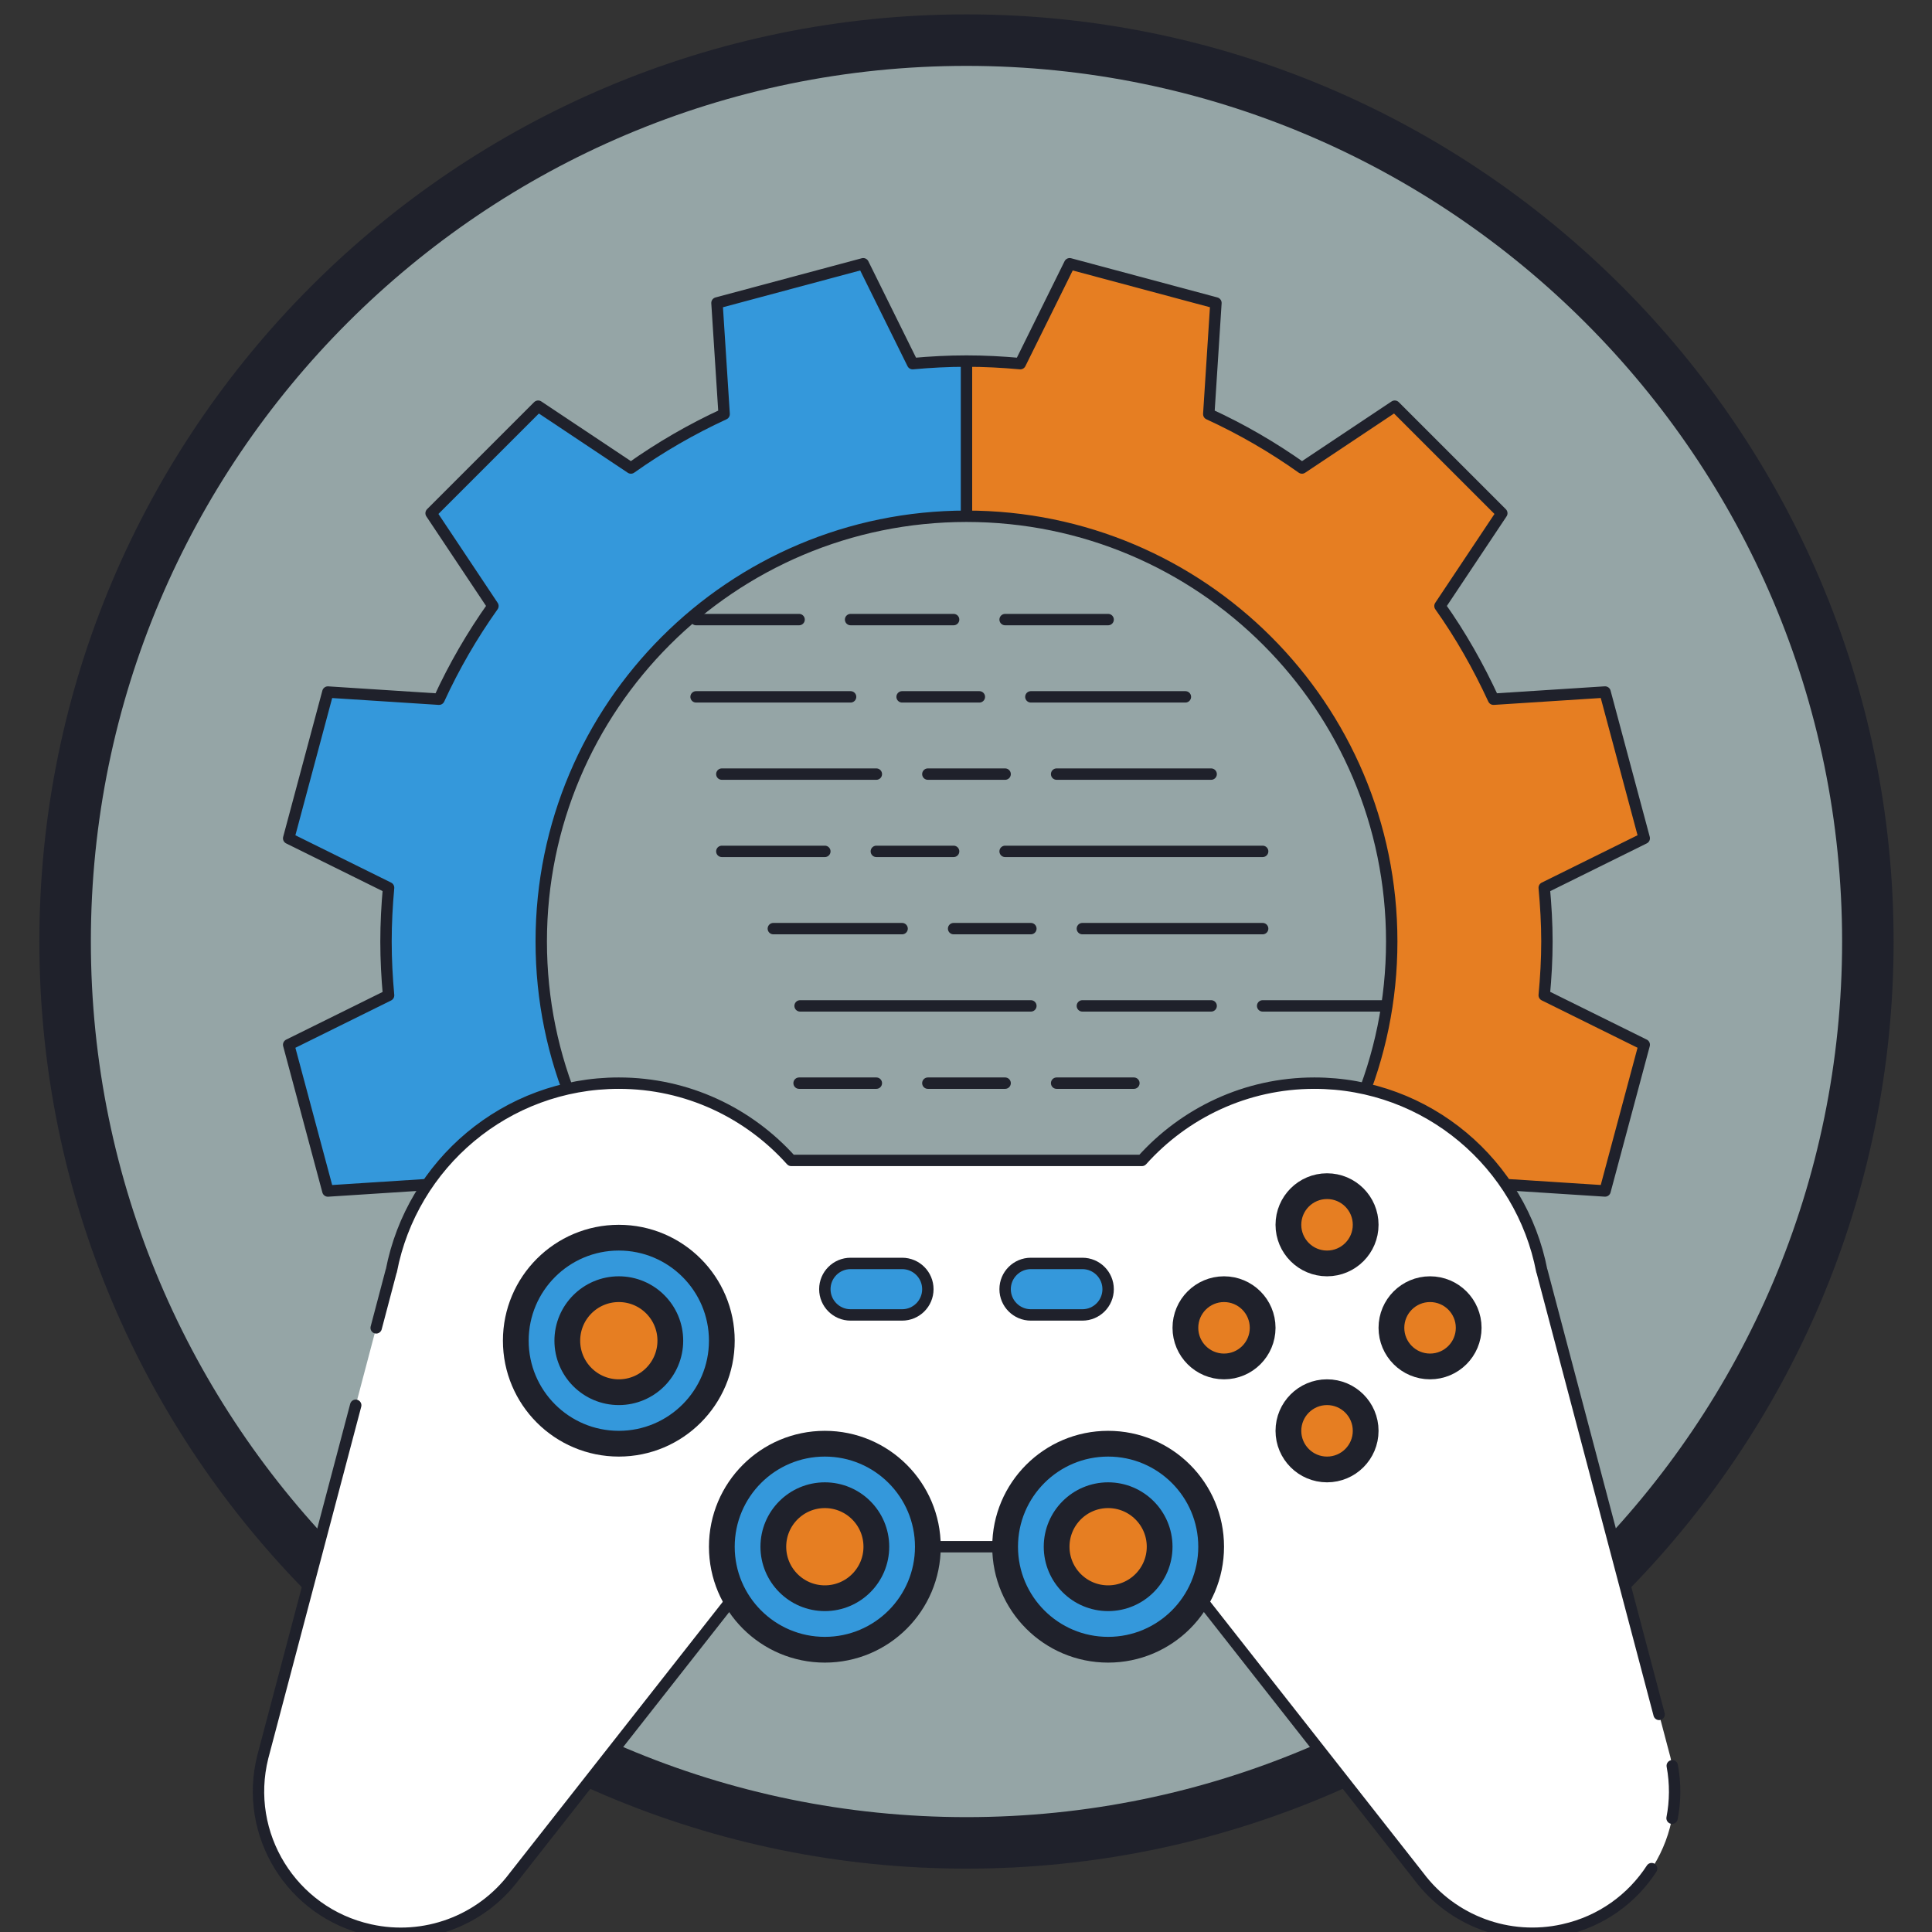 <?xml version="1.0" encoding="UTF-8" standalone="no"?>
<svg
   xmlns:dc="http://purl.org/dc/elements/1.1/"
   xmlns:cc="http://creativecommons.org/ns#"
   xmlns:rdf="http://www.w3.org/1999/02/22-rdf-syntax-ns#"
   xmlns:svg="http://www.w3.org/2000/svg"
   xmlns="http://www.w3.org/2000/svg"
   xmlns:sodipodi="http://sodipodi.sourceforge.net/DTD/sodipodi-0.dtd"
   xmlns:inkscape="http://www.inkscape.org/namespaces/inkscape"
   version="1.1"
   viewBox="0 0 226 226"
   id="svg258"
   sodipodi:docname="config.svg"
   inkscape:version="1.0.2-2 (e86c870879, 2021-01-15)">
  <rect x="0" y="0" width="226" height="226" fill="#333333" stroke="none"/>
  <defs
     id="defs262" />
  <sodipodi:namedview
     pagecolor="#ffffff"
     bordercolor="#666666"
     borderopacity="1"
     objecttolerance="10"
     gridtolerance="10"
     guidetolerance="10"
     inkscape:pageopacity="0"
     inkscape:pageshadow="2"
     inkscape:window-width="1920"
     inkscape:window-height="986"
     id="namedview260"
     showgrid="false"
     inkscape:zoom="3.539823"
     inkscape:cx="113"
     inkscape:cy="80.802131"
     inkscape:window-x="-11"
     inkscape:window-y="-11"
     inkscape:window-maximized="1"
     inkscape:current-layer="svg258" />
  <g
     fill="none"
     fill-rule="nonzero"
     stroke="none"
     stroke-width="1"
     stroke-linecap="none"
     stroke-linejoin="none"
     stroke-miterlimit="10"
     stroke-dasharray="none"
     stroke-dashoffset="0"
     font-family="none"
     font-weight="none"
     font-size="none"
     text-anchor="none"
     style="mix-blend-mode:normal"
     id="g256"
     transform="matrix(1.333,0,0,1.333,-37.572,-40.494)">
    <path
       d="M 0,226 V 0 h 226 v 226 z"
       fill="none"
       stroke="none"
       stroke-linecap="butt"
       stroke-linejoin="miter"
       id="path138" />
    <g
       id="g254">
      <circle
         cx="50"
         cy="50"
         transform="scale(2.26)"
         r="35"
         fill="#95a5a6"
         stroke="none"
         stroke-linecap="butt"
         stroke-linejoin="miter"
         id="circle140" />
      <path
         d="m 163.934,113 c 0,-1.593 -0.095,-3.162 -0.237,-4.719 l 8.778,-4.341 -3.44,-12.835 -9.79,0.631 c -1.327,-2.875 -2.879,-5.623 -4.696,-8.181 l 5.426,-8.141 -9.395,-9.395 -8.141,5.426 c -2.561,-1.819 -5.295,-3.406 -8.179,-4.732 l 0.628,-9.754 -12.835,-3.44 -4.335,8.767 c -1.557,-0.142 -3.13,-0.226 -4.723,-0.226 v 13.617 c 20.609,0 37.317,16.706 37.317,37.317 0,20.609 -16.053,46.28 -16.053,46.28 2.881,-1.327 5.616,-2.913 8.179,-4.73 l 8.141,5.426 9.395,-9.395 -5.426,-8.141 c 1.815,-2.556 3.37,-5.306 4.696,-8.181 l 9.79,0.631 3.44,-12.835 -8.778,-4.341 c 0.142,-1.546 0.237,-3.114 0.237,-4.708 z"
         fill="#e67e22"
         stroke="none"
         stroke-linecap="butt"
         stroke-linejoin="miter"
         id="path142" />
      <path
         d="m 62.066,113 c 0,-1.593 0.095,-3.162 0.237,-4.719 l -8.778,-4.341 3.44,-12.835 9.79,0.631 c 1.327,-2.875 2.879,-5.623 4.696,-8.181 l -5.426,-8.141 9.395,-9.395 8.141,5.426 c 2.561,-1.819 5.295,-3.406 8.179,-4.732 l -0.628,-9.754 12.835,-3.44 4.335,8.767 c 1.557,-0.142 3.13,-0.226 4.723,-0.226 v 13.617 c -20.609,0 -37.317,16.706 -37.317,37.317 0,20.609 16.053,46.28 16.053,46.28 -2.881,-1.327 -5.616,-2.913 -8.179,-4.73 l -8.141,5.426 -9.395,-9.395 5.426,-8.141 c -1.815,-2.556 -3.37,-5.306 -4.696,-8.181 l -9.79,0.631 -3.44,-12.835 8.778,-4.341 C 62.161,116.162 62.066,114.593 62.066,113 Z"
         fill="#3498db"
         stroke="none"
         stroke-linecap="butt"
         stroke-linejoin="miter"
         id="path144" />
      <path
         d="m 113,31.64 c -44.863,0 -81.36,36.497 -81.36,81.36 0,44.863 36.497,81.36 81.36,81.36 44.863,0 81.36,-36.497 81.36,-81.36 0,-44.863 -36.497,-81.36 -81.36,-81.36 z m 0,158.2 c -42.37,0 -76.84,-34.47 -76.84,-76.84 0,-42.37 34.47,-76.84 76.84,-76.84 42.37,0 76.84,34.47 76.84,76.84 0,42.37 -34.47,76.84 -76.84,76.84 z"
         fill="#1f212b"
         stroke="none"
         stroke-linecap="butt"
         stroke-linejoin="miter"
         id="path146" />
      <path
         d="m 160.338,134.332 8.699,0.56 3.44,-12.835 -8.778,-4.341 c 0.145,-1.555 0.237,-3.126 0.237,-4.717 0,-1.591 -0.095,-3.162 -0.237,-4.717 l 8.778,-4.341 -3.44,-12.835 -9.79,0.631 c -1.327,-2.875 -2.879,-5.623 -4.696,-8.179 l 5.426,-8.141 -9.395,-9.395 -8.141,5.426 c -2.561,-1.819 -5.295,-3.406 -8.179,-4.73 l 0.628,-9.754 -12.835,-3.44 -4.335,8.767 c -1.557,-0.142 -3.13,-0.226 -4.723,-0.226 -1.593,0 -3.169,0.084 -4.723,0.226 l -4.335,-8.767 -12.835,3.44 0.628,9.754 c -2.881,1.327 -5.616,2.913 -8.179,4.73 l -8.141,-5.426 -9.395,9.395 5.426,8.141 c -1.819,2.561 -3.406,5.295 -4.73,8.179 l -9.754,-0.628 -3.44,12.835 8.767,4.335 c -0.142,1.557 -0.226,3.13 -0.226,4.723 0,1.593 0.084,3.169 0.226,4.723 l -8.767,4.335 3.44,12.835 8.715,-0.563 M 113,150.317 c -20.609,0 -37.317,-16.708 -37.317,-37.317 0,-20.609 16.708,-37.317 37.317,-37.317 20.609,0 37.317,16.708 37.317,37.317 0,20.609 -16.708,37.317 -37.317,37.317 z"
         fill="none"
         stroke="#1f212b"
         stroke-linecap="butt"
         stroke-linejoin="round"
         id="path148" />
      <path
         d="m 174.77,184.57 -11.268,-42.646 -0.014,-0.014 C 161.683,132.524 153.438,125.43 143.526,125.43 c -6.016,0 -11.406,2.628 -15.131,6.78 H 97.621 c -3.724,-4.152 -9.115,-6.78 -15.131,-6.78 -9.912,0 -18.159,7.094 -19.963,16.48 l -0.014,0.014 -11.268,42.646 c -1.693,6.787 2.542,13.635 9.37,15.153 l 0.045,0.011 c 4.769,1.06 9.718,-0.771 12.649,-4.68 L 96.05,166.11 h 33.916 l 22.74,28.944 c 2.931,3.908 7.881,5.738 12.649,4.68 l 0.045,-0.011 c 6.83,-1.516 11.063,-8.364 9.37,-15.153 z"
         fill="#ffffff"
         stroke="none"
         stroke-linecap="butt"
         stroke-linejoin="miter"
         id="path150" />
      <path
         d="M 113,62.15 V 75.71"
         fill="none"
         stroke="#1f212b"
         stroke-linecap="butt"
         stroke-linejoin="round"
         id="path152" />
      <path
         d="m 89.27,84.75 h 9.04"
         fill="none"
         stroke="#1f212b"
         stroke-linecap="round"
         stroke-linejoin="round"
         id="path154" />
      <path
         d="m 102.83,84.75 h 9.04"
         fill="none"
         stroke="#1f212b"
         stroke-linecap="round"
         stroke-linejoin="round"
         id="path156" />
      <path
         d="m 116.39,84.75 h 9.04"
         fill="none"
         stroke="#1f212b"
         stroke-linecap="round"
         stroke-linejoin="round"
         id="path158" />
      <path
         d="m 89.27,91.53 h 13.56"
         fill="none"
         stroke="#1f212b"
         stroke-linecap="round"
         stroke-linejoin="round"
         id="path160" />
      <path
         d="m 107.35,91.53 h 6.78"
         fill="none"
         stroke="#1f212b"
         stroke-linecap="round"
         stroke-linejoin="round"
         id="path162" />
      <path
         d="m 118.65,91.53 h 13.56"
         fill="none"
         stroke="#1f212b"
         stroke-linecap="round"
         stroke-linejoin="round"
         id="path164" />
      <path
         d="m 91.53,98.31 h 13.56"
         fill="none"
         stroke="#1f212b"
         stroke-linecap="round"
         stroke-linejoin="round"
         id="path166" />
      <path
         d="m 109.61,98.31 h 6.78"
         fill="none"
         stroke="#1f212b"
         stroke-linecap="round"
         stroke-linejoin="round"
         id="path168" />
      <path
         d="m 105.09,105.09 h 6.78"
         fill="none"
         stroke="#1f212b"
         stroke-linecap="round"
         stroke-linejoin="round"
         id="path170" />
      <path
         d="m 111.87,111.87 h 6.78"
         fill="none"
         stroke="#1f212b"
         stroke-linecap="round"
         stroke-linejoin="round"
         id="path172" />
      <path
         d="m 120.91,98.31 h 13.56"
         fill="none"
         stroke="#1f212b"
         stroke-linecap="round"
         stroke-linejoin="round"
         id="path174" />
      <path
         d="m 116.39,105.09 h 22.6"
         fill="none"
         stroke="#1f212b"
         stroke-linecap="round"
         stroke-linejoin="round"
         id="path176" />
      <path
         d="m 123.17,111.87 h 15.82"
         fill="none"
         stroke="#1f212b"
         stroke-linecap="round"
         stroke-linejoin="round"
         id="path178" />
      <path
         d="m 91.53,105.09 h 9.04"
         fill="none"
         stroke="#1f212b"
         stroke-linecap="round"
         stroke-linejoin="round"
         id="path180" />
      <path
         d="m 96.05,111.87 h 11.3"
         fill="none"
         stroke="#1f212b"
         stroke-linecap="round"
         stroke-linejoin="round"
         id="path182" />
      <path
         d="m 123.17,118.65 h 11.3"
         fill="none"
         stroke="#1f212b"
         stroke-linecap="round"
         stroke-linejoin="round"
         id="path184" />
      <path
         d="m 138.99,118.65 h 10.486"
         fill="none"
         stroke="#1f212b"
         stroke-linecap="round"
         stroke-linejoin="round"
         id="path186" />
      <path
         d="M 98.398,118.65 H 118.65"
         fill="none"
         stroke="#1f212b"
         stroke-linecap="round"
         stroke-linejoin="round"
         id="path188" />
      <path
         d="m 98.31,125.43 h 6.78"
         fill="none"
         stroke="#1f212b"
         stroke-linecap="round"
         stroke-linejoin="round"
         id="path190" />
      <path
         d="m 109.61,125.43 h 6.78"
         fill="none"
         stroke="#1f212b"
         stroke-linecap="round"
         stroke-linejoin="round"
         id="path192" />
      <path
         d="m 120.91,125.43 h 6.78"
         fill="none"
         stroke="#1f212b"
         stroke-linecap="round"
         stroke-linejoin="round"
         id="path194" />
      <path
         d="m 59.402,153.698 -8.159,30.874 c -1.693,6.787 2.542,13.635 9.37,15.153 l 0.045,0.011 c 4.769,1.06 9.718,-0.771 12.649,-4.68 l 19.328,-24.602"
         fill="none"
         stroke="#1f212b"
         stroke-linecap="round"
         stroke-linejoin="round"
         id="path196" />
      <path
         d="m 173.78,180.825 -10.278,-38.901 -0.014,-0.014 C 161.683,132.524 153.438,125.43 143.526,125.43 c -6.016,0 -11.406,2.628 -15.131,6.78 H 97.621 c -3.724,-4.152 -9.115,-6.78 -15.131,-6.78 -9.912,0 -18.159,7.094 -19.963,16.48 l -0.014,0.014 -1.315,4.981"
         fill="none"
         stroke="#1f212b"
         stroke-linecap="round"
         stroke-linejoin="round"
         id="path198" />
      <circle
         cx="36.5"
         cy="65.5"
         transform="scale(2.26)"
         r="4"
         fill="#3498db"
         stroke="none"
         stroke-linecap="butt"
         stroke-linejoin="miter"
         id="circle200" />
      <circle
         cx="44.5"
         cy="73.5"
         transform="scale(2.26)"
         r="4"
         fill="#3498db"
         stroke="none"
         stroke-linecap="butt"
         stroke-linejoin="miter"
         id="circle202" />
      <circle
         cx="55.5"
         cy="73.5"
         transform="scale(2.26)"
         r="4"
         fill="#3498db"
         stroke="none"
         stroke-linecap="butt"
         stroke-linejoin="miter"
         id="circle204" />
      <path
         d="m 174.919,189.933 c 0.287,-1.483 0.305,-3.04 0.016,-4.601"
         fill="none"
         stroke="#1f212b"
         stroke-linecap="round"
         stroke-linejoin="round"
         id="path206" />
      <path
         d="m 133.516,170.63 19.187,24.424 c 2.931,3.908 7.881,5.738 12.649,4.68 l 0.045,-0.011 c 3.315,-0.737 6.018,-2.73 7.729,-5.363"
         fill="none"
         stroke="#1f212b"
         stroke-linecap="round"
         stroke-linejoin="round"
         id="path208" />
      <path
         d="m 109.61,166.11 h 6.78"
         fill="none"
         stroke="#1f212b"
         stroke-linecap="round"
         stroke-linejoin="round"
         id="path210" />
      <circle
         cx="36.5"
         cy="65.5"
         transform="scale(2.26)"
         r="4"
         fill="none"
         stroke="#1f212b"
         stroke-linecap="round"
         stroke-linejoin="round"
         id="circle212" />
      <circle
         cx="36.5"
         cy="65.5"
         transform="scale(2.26)"
         r="2"
         fill="#e67e22"
         stroke="none"
         stroke-linecap="butt"
         stroke-linejoin="miter"
         id="circle214" />
      <circle
         cx="44.5"
         cy="73.5"
         transform="scale(2.26)"
         r="2"
         fill="#e67e22"
         stroke="none"
         stroke-linecap="butt"
         stroke-linejoin="miter"
         id="circle216" />
      <circle
         cx="36.5"
         cy="65.5"
         transform="scale(2.26)"
         r="2"
         fill="none"
         stroke="#1f212b"
         stroke-linecap="round"
         stroke-linejoin="round"
         id="circle218" />
      <circle
         cx="44.5"
         cy="73.5"
         transform="scale(2.26)"
         r="4"
         fill="none"
         stroke="#1f212b"
         stroke-linecap="round"
         stroke-linejoin="round"
         id="circle220" />
      <circle
         cx="44.5"
         cy="73.5"
         transform="scale(2.26)"
         r="2"
         fill="none"
         stroke="#1f212b"
         stroke-linecap="round"
         stroke-linejoin="round"
         id="circle222" />
      <circle
         cx="55.5"
         cy="73.5"
         transform="scale(2.26)"
         r="4"
         fill="none"
         stroke="#1f212b"
         stroke-linecap="round"
         stroke-linejoin="round"
         id="circle224" />
      <circle
         cx="55.5"
         cy="73.5"
         transform="scale(2.26)"
         r="2"
         fill="#e67e22"
         stroke="none"
         stroke-linecap="butt"
         stroke-linejoin="miter"
         id="circle226" />
      <circle
         cx="55.5"
         cy="73.5"
         transform="scale(2.26)"
         r="2"
         fill="none"
         stroke="#1f212b"
         stroke-linecap="round"
         stroke-linejoin="round"
         id="circle228" />
      <circle
         cx="60"
         cy="65"
         transform="scale(2.26)"
         r="1.5"
         fill="#e67e22"
         stroke="none"
         stroke-linecap="butt"
         stroke-linejoin="miter"
         id="circle230" />
      <circle
         cx="64"
         cy="61"
         transform="scale(2.26)"
         r="1.5"
         fill="#e67e22"
         stroke="none"
         stroke-linecap="butt"
         stroke-linejoin="miter"
         id="circle232" />
      <circle
         cx="64"
         cy="69"
         transform="scale(2.26)"
         r="1.5"
         fill="#e67e22"
         stroke="none"
         stroke-linecap="butt"
         stroke-linejoin="miter"
         id="circle234" />
      <circle
         cx="68"
         cy="65"
         transform="scale(2.26)"
         r="1.5"
         fill="#e67e22"
         stroke="none"
         stroke-linecap="butt"
         stroke-linejoin="miter"
         id="circle236" />
      <circle
         cx="60"
         cy="65"
         transform="scale(2.26)"
         r="1.5"
         fill="none"
         stroke="#1f212b"
         stroke-linecap="round"
         stroke-linejoin="round"
         id="circle238" />
      <circle
         cx="64"
         cy="61"
         transform="scale(2.26)"
         r="1.5"
         fill="none"
         stroke="#1f212b"
         stroke-linecap="round"
         stroke-linejoin="round"
         id="circle240" />
      <circle
         cx="64"
         cy="69"
         transform="scale(2.26)"
         r="1.5"
         fill="none"
         stroke="#1f212b"
         stroke-linecap="round"
         stroke-linejoin="round"
         id="circle242" />
      <circle
         cx="68"
         cy="65"
         transform="scale(2.26)"
         r="1.5"
         fill="none"
         stroke="#1f212b"
         stroke-linecap="round"
         stroke-linejoin="round"
         id="circle244" />
      <path
         d="m 107.35,145.77 h -4.52 c -1.248,0 -2.26,-1.012 -2.26,-2.26 v 0 c 0,-1.248 1.012,-2.26 2.26,-2.26 h 4.52 c 1.248,0 2.26,1.012 2.26,2.26 v 0 c 0,1.248 -1.012,2.26 -2.26,2.26 z"
         fill="#3498db"
         stroke="none"
         stroke-linecap="butt"
         stroke-linejoin="miter"
         id="path246" />
      <path
         d="m 123.17,145.77 h -4.52 c -1.248,0 -2.26,-1.012 -2.26,-2.26 v 0 c 0,-1.248 1.012,-2.26 2.26,-2.26 h 4.52 c 1.248,0 2.26,1.012 2.26,2.26 v 0 c 0,1.248 -1.012,2.26 -2.26,2.26 z"
         fill="#3498db"
         stroke="none"
         stroke-linecap="butt"
         stroke-linejoin="miter"
         id="path248" />
      <path
         d="m 107.35,145.77 h -4.52 c -1.248,0 -2.26,-1.012 -2.26,-2.26 v 0 c 0,-1.248 1.012,-2.26 2.26,-2.26 h 4.52 c 1.248,0 2.26,1.012 2.26,2.26 v 0 c 0,1.248 -1.012,2.26 -2.26,2.26 z"
         fill="none"
         stroke="#1f212b"
         stroke-linecap="round"
         stroke-linejoin="round"
         id="path250" />
      <path
         d="m 123.17,145.77 h -4.52 c -1.248,0 -2.26,-1.012 -2.26,-2.26 v 0 c 0,-1.248 1.012,-2.26 2.26,-2.26 h 4.52 c 1.248,0 2.26,1.012 2.26,2.26 v 0 c 0,1.248 -1.012,2.26 -2.26,2.26 z"
         fill="none"
         stroke="#1f212b"
         stroke-linecap="round"
         stroke-linejoin="round"
         id="path252" />
    </g>
  </g>
</svg>
